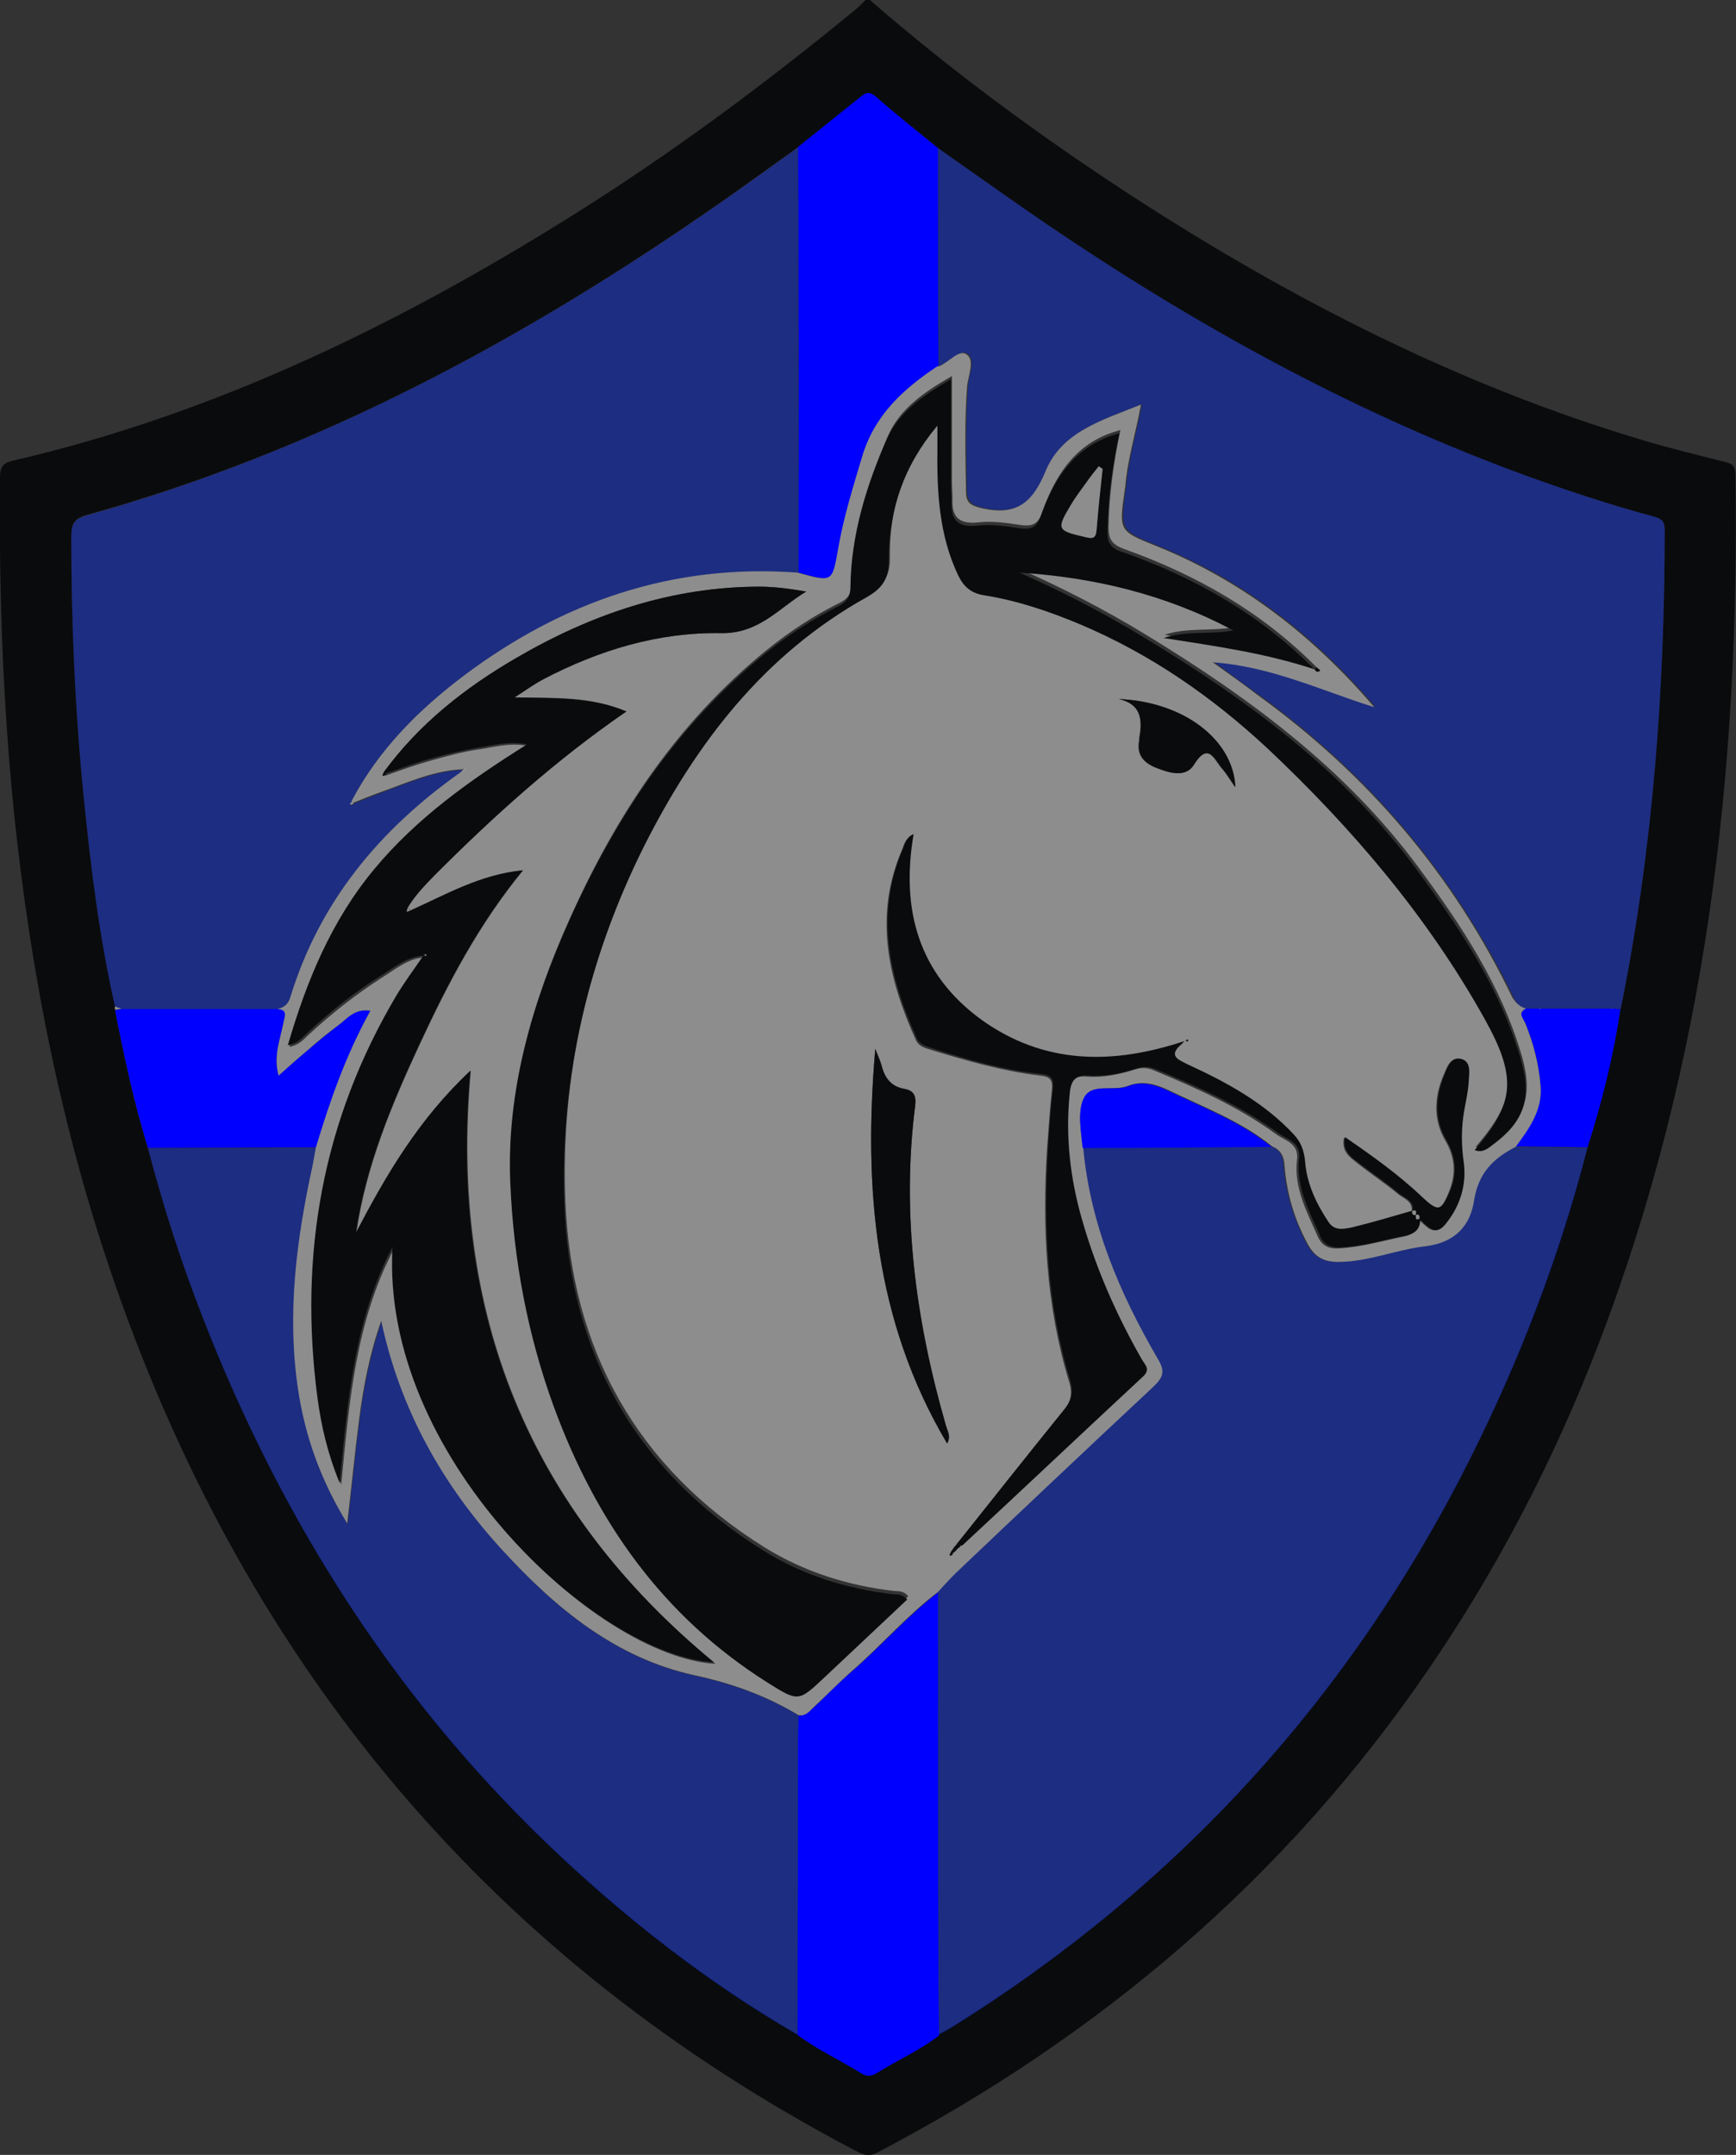 <!-- Generator: Adobe Illustrator 18.1.1, SVG Export Plug-In  -->
<svg version="1.1"
  xmlns="http://www.w3.org/2000/svg" xmlns:xlink="http://www.w3.org/1999/xlink" xmlns:a="http://ns.adobe.com/AdobeSVGViewerExtensions/3.0/"
  x="0px" y="0px" width="321.5px" height="398.9px" viewBox="0 0 321.5 398.9" enable-background="new 0 0 321.5 398.9"
  xml:space="preserve">
  <rect x="0" y="0" width="321.5" height="398.9" fill="#333333" stroke="none"/>
  <defs>
  </defs>
  <g id="uoRxOJ.tif_2_">
    <g>
      <path fill="#0A0B0C" d="M161.1,0c15.1,13.1,31.1,24.9,47.8,35.8c29.8,19.4,61.2,35.5,95.4,45.7c5,1.5,10,2.7,15.1,4
        c1.3,0.3,2,0.7,2,2.4c0.8,54.9-5.4,108.8-25.2,160.5c-8.2,21.4-18.6,41.5-31.5,60.4c-26.4,38.7-61,68.1-102.3,89.7
        c-1.8,0.9-2.8,0.2-4.2-0.5C91.3,362.9,46.2,309.1,21.4,238c-9.9-28.4-15.7-57.6-18.8-87.5C0.5,129.9-0.2,109.2,0,88.4
        c0-1.9,0.5-2.7,2.3-3.1c37.2-8.6,71-25,103.2-45.1c18.6-11.6,36.1-24.6,52.9-38.4c0.7-0.6,1.3-1.2,1.9-1.8
        C160.6,0,160.9,0,161.1,0z M21.3,187c1.7,8.6,3.5,17.2,6.1,25.5c2.4,9.2,5.2,18.2,8.5,27c14.4,38.7,35.6,73.1,65.5,101.8
        c14.1,13.5,29.4,25.5,46.3,35.3c3.6,2.7,7.8,4.6,11.6,7c0.9,0.6,1.8,0.6,2.8,0c3.8-2.4,8-4.2,11.6-7c0.9-0.5,1.8-0.9,2.6-1.4
        c41.8-26,73.8-61.1,95.9-105.1c9.3-18.5,16.6-37.7,21.8-57.7c2.6-8.4,4.7-16.9,6.1-25.6c0-0.1,0.1-0.2,0.1-0.3
        c5.9-29.2,8.1-58.8,8.1-88.5c0-1.6-0.7-2-2.1-2.4c-4.1-1.1-8.1-2.3-12.1-3.6c-38.7-12.5-73.8-31.9-106.9-55.1
        c-4.5-3.2-9-6.3-13.5-9.5c-3.9-3.2-7.9-6.3-11.8-9.6c-1-0.9-1.7-0.5-2.6,0.2c-3.8,3.1-7.7,6.2-11.6,9.3c-4.9,3.5-9.7,7-14.6,10.4
        C97.1,62.8,58.7,83.5,16.1,95.3c-2.5,0.7-2.9,1.8-2.9,4.1c0,16.1,0.7,32.1,2.3,48.1c1.3,13,2.9,26,5.8,38.8
        C21.2,186.6,21.2,186.8,21.3,187z"/>
        <path opacity="0.43" fill="#0027E8" d="M21.3,186.4c-2.9-12.8-4.5-25.8-5.8-38.8c-1.6-16-2.3-32.1-2.3-48.1c0-2.3,0.4-3.4,2.9-4.1
          c42.6-11.9,80.9-32.5,117.1-57.7c4.9-3.4,9.7-6.9,14.6-10.4c0,26.3,0,52.5,0.1,78.8c-23.1-1.7-43.5,5.3-61.7,19
          c-8.5,6.3-15.9,13.7-20.9,23.3c-0.1,0.1-0.4,0.4-0.4,0.4c0.3,0.4,0.5,0.2,0.7-0.1c1.6-0.6,3.3-1.3,4.9-1.9c5-1.8,10-4.1,15.5-4.3
          l0,0c-0.2,0.2-0.4,0.5-0.7,0.7c-14.8,10.5-25.9,23.8-31.3,41.4c-0.4,1.4-1.2,1.9-2.4,2.3c-9.7,0-19.3,0-29,0
          C22.1,186.6,21.7,186.5,21.3,186.4z"/>
          <path opacity="0.43" fill="#0027E8" d="M294,212.5c-5.1,20-12.5,39.2-21.8,57.7c-22.1,44-54.1,79-95.9,105.1
            c-0.8,0.5-1.7,1-2.6,1.4c0-3.4-0.1-6.9-0.1-10.3c0-23.9,0-47.8-0.1-71.7c1.1-1.1,2.1-2.3,3.2-3.4c12.2-11.6,24.4-23.1,36.7-34.6
            c1.9-1.7,2.2-2.8,0.8-5.2c-7.1-12.1-12.5-24.9-13.8-39.1c11.7-0.1,23.3-0.1,35-0.2c1.6,0.6,2.2,1.8,2.3,3.6
            c0.4,5.1,1.9,9.9,4.3,14.5c1.3,2.3,3,3.3,5.6,3.3c5.6,0,10.8-2.3,16.2-2.9c5.7-0.7,8.3-4,9-8.5c0.8-5.1,3.6-7.8,7.7-9.9
            C285.1,212.4,289.6,212.4,294,212.5z"/>
            <path opacity="0.43" fill="#0027E8" d="M173.7,27.4c4.5,3.2,9,6.3,13.5,9.5c33.1,23.2,68.3,42.6,106.9,55.1c4,1.3,8,2.5,12.1,3.6
              c1.4,0.4,2.1,0.8,2.1,2.4c0,29.8-2.2,59.3-8.1,88.5c0,0.1-0.1,0.2-0.1,0.3c-0.5,0-1-0.1-1.6-0.1l0-0.2l-0.1,0.2
              c-4.4,0-8.8,0-13.1,0l-0.1-0.2l-0.1,0.2c-0.8,0-1.7,0-2.5,0c-1.1-0.3-1.8-1-2.3-2.1c-10.9-22.6-26.7-41.2-47-55.9
              c-2.7-1.9-5.4-3.9-8.5-6.2c11,0.8,20.2,5.3,29.9,8.3c-11.2-13.1-24.3-23.4-40.3-29.8c-6.9-2.8-6.9-2.8-5.9-10.4
              c0-0.2,0.1-0.4,0.1-0.7c0.4-4.9,1.9-9.7,2.9-15.1c-7.2,2.9-14.7,5-17.7,12.4c-2.4,5.8-5.4,8.2-11.7,6.8c-2-0.5-2.9-1-3-3
              c-0.1-6.5-0.3-13.1,0.2-19.6c0.1-2,1.5-4.8-0.1-5.9c-1.4-1-3.3,1.5-5.1,2.2c-0.1,0-0.2,0-0.3,0C173.7,54.4,173.7,40.9,173.7,27.4z
              "/>
              <path opacity="0.43" fill="#0027E8" d="M147.7,376.7c-16.9-9.8-32.2-21.8-46.3-35.3c-29.9-28.7-51.1-63.1-65.5-101.8
                c-3.3-8.9-6.1-17.9-8.5-27c10.4,0,20.8-0.1,31.2-0.1c-0.2,1.1-0.4,2.2-0.6,3.3c-3,13.7-4.8,27.5-2.7,41.5
                c1.3,8.7,4.1,16.9,9.1,24.8c0.8-6.8,1.4-13,2.2-19.2c0.8-6.2,2-12.3,4.1-18.3c3.5,16.3,11.3,30.2,22.4,42.4
                c9.8,10.8,21,20,35.6,23.2c6.9,1.5,13.3,3.8,19.3,7.4c0,2.4-0.1,4.9-0.1,7.3C147.8,342.1,147.7,359.4,147.7,376.7z"/>
                <path fill="#0000FF" d="M147.7,376.7c0-17.3,0.1-34.5,0.1-51.8c0-2.4,0-4.9,0.1-7.3c1.3,0.1,2-0.8,2.8-1.5
                  c2.4-2.3,4.7-4.7,7.2-6.8c5.4-4.7,10.1-10.1,15.8-14.5c0,23.9,0,47.8,0.1,71.7c0,3.4,0.1,6.9,0.1,10.3c-3.6,2.8-7.8,4.6-11.6,7
                  c-1,0.6-1.9,0.6-2.8,0C155.5,381.3,151.3,379.4,147.7,376.7z"/>
                  <path fill="#0000FF" d="M173.7,27.4c0,13.5,0,27,0.1,40.4c-6.3,4.1-11.6,9-13.9,16.6c-1.8,5.7-3.5,11.4-4.5,17.3
                    c-1,6.1-1,6.1-7.5,4.3c0-26.3,0-52.5-0.1-78.8c3.9-3.1,7.7-6.2,11.6-9.3c0.9-0.7,1.5-1,2.6-0.2C165.8,21.1,169.8,24.2,173.7,27.4z
                    "/>
                    <path fill="#0000FF" d="M58.6,212.4c-10.4,0-20.8,0.1-31.2,0.1c-2.6-8.4-4.4-16.9-6.1-25.5c0.4-0.1,0.8-0.2,1.1-0.2
                      c9.7,0,19.3,0,29,0c2.1,0.1,1.3,1.4,1.1,2.5c-0.6,3.1-1.9,6.2-0.9,9.8c2-1.8,3.8-3.3,5.5-4.8c1.8-1.5,3.6-3,5.4-4.4
                      c1.7-1.2,3.1-3.3,6.1-2.8C64.1,195.4,61.2,203.9,58.6,212.4z"/>
                      <path fill="#0000FF" d="M282.6,186.7c0.8,0,1.7,0,2.5,0c0,0,0.2,0,0.2,0c4.4,0,8.8,0,13.1,0c0,0,0.1,0,0.1,0c0.5,0,1,0.1,1.6,0.1
                        c-1.3,8.7-3.4,17.2-6.1,25.6c-4.4-0.1-8.9-0.1-13.3-0.2c2.5-3.3,5-6.8,4.6-11.3c-0.3-4-1.3-7.8-2.8-11.5
                        C282.2,188.7,280.9,187.6,282.6,186.7z"/>
                        <path fill="#8D8D8D" d="M22.5,186.7c-0.4,0.1-0.8,0.2-1.1,0.2c-0.2-0.2-0.2-0.4,0-0.6C21.7,186.5,22.1,186.6,22.5,186.7z"/>
                        <path fill="#8D8D8D" d="M282.6,186.7c-1.7,0.8-0.4,1.9-0.1,2.8c1.5,3.7,2.5,7.6,2.8,11.5c0.4,4.5-2.1,7.9-4.6,11.3
                          c-4.1,2.1-6.9,4.8-7.7,9.9c-0.7,4.6-3.4,7.8-9,8.5c-5.4,0.6-10.6,2.9-16.2,2.9c-2.6,0-4.3-0.9-5.6-3.3c-2.5-4.6-3.9-9.4-4.3-14.5
                          c-0.1-1.8-0.7-2.9-2.3-3.6c-5.8-4.7-12.8-7.3-19.4-10.5c-2.4-1.1-4.7-1.7-7.3-0.7c-2.7,1.1-6.7-0.6-8.1,2.2
                          c-1.3,2.6-0.6,6.1-0.2,9.2c1.3,14.2,6.7,26.9,13.8,39.1c1.4,2.3,1.1,3.4-0.8,5.2c-12.3,11.5-24.5,23-36.7,34.6
                          c-1.1,1.1-2.1,2.2-3.2,3.4c-5.7,4.3-10.4,9.8-15.8,14.5c-2.5,2.2-4.8,4.6-7.2,6.8c-0.8,0.8-1.5,1.7-2.8,1.5
                          c-6-3.6-12.3-5.9-19.3-7.4c-14.6-3.2-25.7-12.4-35.6-23.2c-11.1-12.1-18.9-26-22.4-42.4c-2.1,5.9-3.3,12.1-4.1,18.3
                          c-0.8,6.2-1.4,12.4-2.2,19.2c-4.9-8-7.8-16.1-9.1-24.8c-2.1-14-0.3-27.8,2.7-41.5c0.2-1.1,0.4-2.2,0.6-3.3
                          c2.6-8.6,5.5-17,10.1-25.3c-3-0.5-4.4,1.6-6.1,2.8c-1.9,1.4-3.7,2.9-5.4,4.4c-1.8,1.5-3.5,3-5.5,4.8c-1-3.6,0.3-6.7,0.9-9.8
                          c0.2-1.1,0.9-2.4-1.1-2.5c1.2-0.3,2-0.9,2.4-2.3c5.4-17.6,16.5-30.9,31.3-41.4c0.3-0.2,0.5-0.5,0.7-0.7c0.1,0,0.2-0.1,0.2-0.1
                          c0,0,0-0.1,0-0.2c-0.1,0.1-0.1,0.2-0.2,0.3c-5.5,0.2-10.4,2.5-15.5,4.3c-1.7,0.6-3.3,1.3-4.9,1.9c-0.1-0.1-0.2-0.2-0.3-0.3
                          c5-9.5,12.4-16.9,20.9-23.3c18.3-13.7,38.7-20.7,61.7-19c6.5,1.8,6.4,1.8,7.5-4.3c1-5.9,2.8-11.6,4.5-17.3
                          c2.3-7.6,7.6-12.4,13.9-16.6c0.1,0,0.2,0,0.3,0c1.8-0.7,3.7-3.2,5.1-2.2c1.6,1.1,0.3,3.9,0.1,5.9c-0.5,6.5-0.3,13.1-0.2,19.6
                          c0,2,0.9,2.5,3,3c6.3,1.4,9.3-1,11.7-6.8c3-7.4,10.5-9.5,17.7-12.4c-1,5.4-2.5,10.2-2.9,15.1c0,0.2-0.1,0.4-0.1,0.7
                          c-1.1,7.6-1.1,7.6,5.9,10.4c15.9,6.4,29.1,16.7,40.3,29.8c-9.7-3-18.9-7.5-29.9-8.3c3.2,2.3,5.9,4.2,8.5,6.2
                          c20.3,14.7,36.1,33.2,47,55.9C280.8,185.7,281.5,186.4,282.6,186.7z M176.1,287.2c-0.1,0.2-0.3,0.7-0.3,0.7
                          c0.4,0.2,0.5-0.1,0.6-0.4c0.2-0.2,0.5-0.4,0.7-0.6c0.2-0.2,0.5-0.4,0.7-0.6c11.2-10.4,22.3-20.9,33.5-31.3
                          c1.4-1.3,0.3-2.2-0.2-3.1c-4.6-8.2-8.5-16.8-11.1-25.9c-2.1-7.6-3.1-15.4-2.3-23.3c0.2-2.2,0.9-3.7,3.6-3.4c3,0.2,6-0.4,8.8-1.3
                          c1.2-0.4,2.3-0.4,3.5,0.1c8,3.3,15.8,6.8,22.8,11.9c1.5,1.1,4.2,1.6,3.8,4.7c-0.6,5.1,1.8,9.6,3.8,14.1c0.8,1.8,2,2.4,3.9,2.3
                          c4.1-0.2,8.1-1.4,12.1-2.2c1.9-0.4,2.7-1.4,2.6-3.2c1.5,1.1,2.8,3.4,4.9,1c2.6-3.3,3.9-7.1,3.4-11.3c-0.4-3.3-0.4-6.6,0.1-9.9
                          c0.3-1.7,0.7-3.5,0.8-5.2c0.1-1.6,0.5-3.8-1.5-4.2c-1.8-0.4-2.4,1.6-3,3c-1.7,4.1-1.9,8.2,0.4,12.1c1.8,3.1,2,6.2,0.6,9.5
                          c-1.5,3.7-2.2,3.7-5.1,1c-4.4-4.1-9.2-7.6-14.3-11.1c-0.5,2.4,0.9,3.5,2.2,4.5c2.6,2.1,5.4,3.9,7.9,6c1,0.8,2.8,1.3,2.4,3.3
                          c-3.7,1-7.4,2.2-11.2,3.1c-1.4,0.4-3.2,0.7-4.3-0.9c-2.3-3.4-4.1-7.3-4.4-11.3c-0.2-2.2-0.8-3.6-2.1-5
                          c-5.5-5.9-12.4-9.6-19.5-12.9c-2.3-1-4.1-1.7-0.7-4.4c-13.5,4.5-26.1,4.3-37.6-3.9c-11.7-8.4-15.1-20.3-12.6-34.4
                          c-1.4,0.6-1.6,1.7-1.9,2.5c-5.3,12.2-2.7,23.8,2.5,35.3c0.6,1.3,1.8,1.5,3,1.9c6.6,2,13.2,3.9,20,4.7c1.9,0.2,2.4,0.8,2.2,2.7
                          c-0.4,3.6-0.6,7.3-0.9,10.9c-0.9,14.6-0.2,29,4.1,43.1c0.7,2.2,0.3,3.7-1.1,5.4c-6.7,8.3-13.3,16.6-19.9,24.9
                          c-0.2,0.2-0.4,0.4-0.6,0.7C176.5,286.7,176.3,287,176.1,287.2z M76.1,168.5c-0.2-0.2-0.4-0.4-0.6-0.5c1.4-2.3,3.3-4.2,5.1-6.1
                          c10.9-10.9,22.3-21.2,35.4-30.2c-6.5-2.8-13.1-2.5-20.7-2.6c2.3-1.5,3.7-2.5,5.2-3.3c10.4-5.4,21.4-8.8,33.1-8.6
                          c7,0.1,10.7-4.7,15.7-7.7c-3-0.5-5.8-0.9-8.7-0.9c-16.3,0.1-31.1,5.1-45,13.2c-9.4,5.5-17.9,12.2-24.5,21.1
                          c-0.1,0.2-0.2,0.5-0.3,0.7c0.3,0,0.5-0.1,0.8-0.1c2.8-1,5.6-2,8.5-2.8c2.9-0.8,5.8-1.6,8.7-2c2.8-0.4,5.6-1.3,9.1-0.6
                          c-10.7,6.7-20.5,13.7-28.3,23.1c-7.9,9.5-12.5,20.6-16,32.6c1.9-0.4,2.6-1.4,3.5-2.2c4.3-4,8.9-7.6,13.9-10.8
                          c2.4-1.5,4.6-3.4,7.7-3.6l0,0c-1.7,2.5-3.5,4.8-5,7.4c-13.7,23.1-18.1,48-14.6,74.5c0.7,5.1,1.7,10.1,4.1,15.7
                          c1.5-15.6,2.7-30.3,9.8-43.7c-2.3,38.4,37.4,75.6,59.5,76.9C98,279.5,83.2,243.2,87.2,198.2c-9.6,9-15.6,19.3-21.2,30
                          c1.8-12.4,6.6-23.8,11.8-35c5.2-11.2,10.9-22.1,19.1-32.1C88.9,161.9,82.6,165.6,76.1,168.5z M243.5,123.9c0.2,0.5,0.6,0.6,1,0.2
                          c-0.2-0.2-0.5-0.4-0.7-0.6c-10.1-10.2-22.2-17.1-35.7-21.9c-2.1-0.8-2.8-1.7-2.8-4c0.1-6,0.9-11.8,2.2-18
                          c-0.9,0.3-1.4,0.4-1.9,0.6c-6.9,2.5-10.3,8.2-12.6,14.6c-0.7,2.1-1.7,2.7-3.9,2.4c-2.6-0.4-5.3-0.8-7.9-0.5
                          c-3.7,0.4-5-1.1-4.8-4.5c0-1-0.1-2-0.1-3c0-6.4,0-12.8,0-19.6c-5,2.9-9.7,6-11.9,11.2c-3.8,8.7-6.7,17.6-6.7,27.2
                          c0,1.8-0.6,2.8-2.2,3.6c-4.9,2.4-9.4,5.4-13.6,8.8c-16.5,13.4-27.8,30.5-36.4,49.7c-6.9,15.3-11.5,31.2-10.8,48.2
                          c0.6,14.3,3.2,28.2,8.1,41.6c7.7,21.2,20.2,38.9,39.6,51c5.7,3.6,5.7,3.5,10.6-1.1c5.1-4.8,10.1-9.5,15.2-14.3
                          c-0.9-1.1-1.8-0.9-2.7-1c-8.5-1-16.5-3.5-23.8-8c-23.8-14.8-35.9-36.7-37-64.3c-0.9-23.2,4.3-45.4,14.8-66.2
                          c9.6-19,22.2-35.6,41.3-46.1c3-1.7,4.1-3.4,4-6.9c-0.1-9,2.6-17.3,9-24.8c0,1.8,0,3,0,4.2c0,8,0.3,16,3.8,23.4
                          c1,2.2,2.3,3.4,4.9,3.8c6.1,1,12,3,17.8,5.4c13,5.5,24.5,13.4,34.7,23c15.8,14.8,29.6,31.2,40.2,50.1c6,10.8,5.5,15.6-1.9,24.2
                          c1.2,0.5,2.2-0.1,3.1-0.8c5.8-4.3,7.6-8.4,5.5-15.8c-3.8-13.2-11.3-24.5-19.4-35.4c-13.5-18.2-31.5-31.4-50.6-43
                          c-7.4-4.5-15-8.4-22.9-11.9c13.9,0.9,27.2,4.1,39.6,10.7c-4.3,0.8-8.7,0-12.9,1.4C225,119.5,234.4,120.9,243.5,123.9z
                          M175.4,267.2c0.8-1.3,0.1-2.2-0.2-3.3c-5.6-19.4-8.3-39.2-5.7-59.4c0.2-1.9-0.4-2.7-2.1-3c-2.4-0.4-3.6-1.9-4.1-4.2
                          c-0.3-1.1-0.8-2.1-1.2-3.2C159.9,219.8,161.9,244.5,175.4,267.2z M207.2,129.4c4,0.9,4.4,3.6,3.8,6.9c-0.1,0.3,0,0.7-0.1,1
                          c-0.4,2.5,0.9,3.9,3.1,4.8c2.5,1,5.5,1.9,7-0.5c2.8-4.4,3.8-1,5.3,0.7c0.9,1,1.5,2.1,2.4,3.4C228.3,136.9,219.2,129.9,207.2,129.4
                          z M219.9,192.4c-0.1,0.1-0.2,0.1-0.3,0.2c0.1,0.1,0.1,0.2,0.2,0.2c0.1,0,0.2-0.1,0.2-0.2C220,192.6,220,192.5,219.9,192.4z"/>
                          <path fill="#8D8D8D" d="M65.5,148.7c-0.2,0.2-0.5,0.4-0.7,0.1c0,0,0.2-0.3,0.4-0.4C65.3,148.4,65.4,148.5,65.5,148.7z"/>
                          <path fill="#0000FF" d="M200.5,212.5c-0.3-3.1-1-6.6,0.2-9.2c1.4-2.9,5.4-1.2,8.1-2.2c2.5-1,4.9-0.4,7.3,0.7
                            c6.6,3.2,13.6,5.8,19.4,10.5C223.8,212.4,212.1,212.5,200.5,212.5z"/>
                            <polygon fill="#8D8D8D" points="298.5,186.8 298.4,186.8 298.5,186.6 		"/>
                            <polygon fill="#8D8D8D" points="285.3,186.8 285.1,186.8 285.2,186.6 		"/>
                            <path fill="#0A0B0C" d="M243.5,123.9c-9.1-3-18.5-4.3-28-5.8c4.2-1.4,8.6-0.6,12.9-1.4c-12.4-6.6-25.6-9.8-39.6-10.7
                              c7.9,3.5,15.5,7.4,22.9,11.9c19.2,11.6,37.1,24.7,50.6,43c8,10.9,15.6,22.1,19.4,35.4c2.1,7.4,0.3,11.6-5.5,15.8
                              c-0.9,0.7-1.8,1.3-3.1,0.8c7.4-8.6,7.9-13.4,1.9-24.2c-10.6-19-24.5-35.3-40.2-50.1c-10.3-9.6-21.7-17.5-34.7-23
                              c-5.7-2.4-11.6-4.4-17.8-5.4c-2.6-0.4-3.9-1.7-4.9-3.8c-3.5-7.4-3.9-15.4-3.8-23.4c0-1.2,0-2.4,0-4.2c-6.3,7.5-9,15.7-9,24.8
                              c0,3.5-1.1,5.2-4,6.9c-19.1,10.6-31.7,27.1-41.3,46.1c-10.4,20.8-15.6,43-14.8,66.2c1,27.6,13.1,49.5,37,64.3
                              c7.2,4.5,15.3,7,23.8,8c0.8,0.1,1.8-0.1,2.7,1c-5,4.7-10.1,9.5-15.2,14.3c-4.9,4.6-4.9,4.7-10.6,1.1c-19.4-12.2-31.8-29.8-39.6-51
                              c-4.9-13.4-7.5-27.3-8.1-41.6c-0.7-17,4-32.9,10.8-48.2c8.6-19.2,19.9-36.3,36.4-49.7c4.2-3.4,8.8-6.4,13.6-8.8
                              c1.6-0.8,2.2-1.8,2.2-3.6c0.1-9.6,3-18.6,6.7-27.2c2.3-5.3,7-8.3,11.9-11.2c0,6.8,0,13.2,0,19.6c0,1,0.1,2,0.1,3
                              c-0.1,3.4,1.1,4.9,4.8,4.5c2.6-0.3,5.3,0.1,7.9,0.5c2.2,0.3,3.2-0.3,3.9-2.4c2.3-6.4,5.7-12,12.6-14.6c0.5-0.2,1-0.3,1.9-0.6
                              c-1.3,6.1-2.1,12-2.2,18c-0.1,2.3,0.6,3.3,2.8,4c13.4,4.7,25.6,11.6,35.7,21.9C243.7,123.7,243.6,123.8,243.5,123.9z M204.2,86.8
                              c-0.2-0.2-0.5-0.3-0.7-0.5c-0.6,0.8-1.2,1.5-1.8,2.3c-1.2,1.6-2.4,3.2-3.4,4.9c-2.7,4.5-2.6,4.8,2.6,5.9c1.6,0.4,2.1,0.2,2.2-1.5
                              C203.3,94.2,203.8,90.5,204.2,86.8z"/>
                              <path fill="#0A0B0C" d="M71.1,142.9c6.5-8.9,15-15.6,24.5-21.1c13.9-8.1,28.8-13.2,45-13.2c2.9,0,5.7,0.4,8.7,0.9
                                c-5,3-8.7,7.8-15.7,7.7c-11.7-0.2-22.7,3.1-33.1,8.6c-1.5,0.8-2.9,1.8-5.2,3.3c7.6,0.2,14.2-0.1,20.7,2.6
                                c-13.1,9-24.5,19.3-35.4,30.2c-1.9,1.9-3.7,3.8-5.1,6.1c-0.1,0.3-0.1,0.5-0.2,0.8c0.3-0.1,0.5-0.2,0.8-0.3
                                c6.5-2.9,12.8-6.6,20.7-7.4c-8.2,10-13.9,20.9-19.1,32.1c-5.2,11.2-10,22.6-11.8,35c5.6-10.7,11.6-21,21.2-30
                                c-4.1,45,10.8,81.2,45.1,109.5c-22.1-1.3-61.8-38.5-59.5-76.9c-7,13.3-8.3,28-9.8,43.7c-2.3-5.6-3.4-10.6-4.1-15.7
                                c-3.5-26.5,0.9-51.4,14.6-74.5c1.5-2.5,3.3-4.9,5-7.4c0.2-0.1,0.7,0,0.2-0.4c-0.1,0.1-0.1,0.3-0.2,0.4c-3,0.2-5.3,2.1-7.7,3.6
                                c-5,3.1-9.6,6.8-13.9,10.8c-0.9,0.8-1.6,1.8-3.5,2.2c3.5-12,8.1-23.1,16-32.6c7.8-9.4,17.6-16.4,28.3-23.1
                                c-3.4-0.7-6.3,0.2-9.1,0.6c-2.9,0.5-5.8,1.2-8.7,2c-2.9,0.8-5.7,1.9-8.5,2.8C71.4,143.3,71.3,143.1,71.1,142.9z"/>
                                <path fill="#0A0B0C" d="M177.2,285.8c6.6-8.3,13.2-16.6,19.9-24.9c1.4-1.7,1.7-3.1,1.1-5.4c-4.3-14.1-5-28.5-4.1-43.1
                                  c0.2-3.6,0.5-7.3,0.9-10.9c0.2-1.8-0.3-2.5-2.2-2.7c-6.8-0.7-13.5-2.6-20-4.7c-1.1-0.4-2.4-0.6-3-1.9c-5.2-11.4-7.8-23.1-2.5-35.3
                                  c0.4-0.9,0.5-1.9,1.9-2.5c-2.4,14,0.9,25.9,12.6,34.4c11.5,8.2,24.1,8.4,37.6,3.9c-3.3,2.7-1.5,3.3,0.7,4.4
                                  c7.2,3.3,14.1,7.1,19.5,12.9c1.3,1.4,1.9,2.9,2.1,5c0.3,4.1,2.1,7.9,4.4,11.3c1.1,1.6,2.8,1.2,4.3,0.9c3.7-0.9,7.4-2,11.2-3.1l0,0
                                  c0,0.5,0.1,0.8,0.7,0.7l0,0c0,0.5-0.1,1.1,0.7,0.7l0,0c0.1,1.8-0.7,2.8-2.6,3.2c-4,0.8-7.9,2-12.1,2.2c-1.9,0.1-3.2-0.5-3.9-2.3
                                  c-2-4.5-4.4-9-3.8-14.1c0.4-3.1-2.3-3.6-3.8-4.7c-7-5.1-14.8-8.6-22.8-11.9c-1.2-0.5-2.3-0.5-3.5-0.1c-2.9,0.9-5.8,1.5-8.8,1.3
                                  c-2.8-0.2-3.4,1.2-3.6,3.4c-0.8,7.9,0.1,15.7,2.3,23.3c2.6,9.1,6.4,17.7,11.1,25.9c0.6,1,1.6,1.8,0.2,3.1
                                  c-11.2,10.4-22.3,20.9-33.5,31.3C177.7,286.1,177.4,285.9,177.2,285.8z"/>
                                  <path fill="#0A0B0C" d="M175.4,267.2c-13.5-22.8-15.5-47.5-13.3-73c0.4,1.1,0.9,2.1,1.2,3.2c0.6,2.2,1.8,3.7,4.1,4.2
                                    c1.7,0.3,2.3,1.1,2.1,3c-2.6,20.2,0.1,40,5.7,59.4C175.5,265,176.1,265.9,175.4,267.2z"/>
                                    <path fill="#0A0B0C" d="M261.6,224.3c0.5-2-1.4-2.5-2.4-3.3c-2.5-2.1-5.3-4-7.9-6c-1.3-1-2.7-2.1-2.2-4.5c5.1,3.5,10,7,14.3,11.1
                                      c2.9,2.7,3.5,2.7,5.1-1c1.4-3.3,1.2-6.4-0.6-9.5c-2.3-3.9-2.1-8-0.4-12.1c0.6-1.4,1.2-3.4,3-3c2,0.4,1.6,2.6,1.5,4.2
                                      c-0.1,1.8-0.5,3.5-0.8,5.2c-0.6,3.3-0.6,6.5-0.1,9.9c0.5,4.1-0.7,8-3.4,11.3c-2,2.5-3.4,0.2-4.9-1l0,0c0-0.5,0-0.9-0.7-0.7l0,0
                                      C262.4,224.3,262.4,223.8,261.6,224.3L261.6,224.3z"/>
                                      <path fill="#0A0B0C" d="M207.2,129.4c12,0.5,21.2,7.5,21.6,16.3c-0.9-1.3-1.6-2.4-2.4-3.4c-1.5-1.7-2.6-5.1-5.3-0.7
                                        c-1.5,2.4-4.5,1.5-7,0.5c-2.2-0.9-3.5-2.3-3.1-4.8c0.1-0.3,0-0.7,0.1-1C211.6,133,211.2,130.3,207.2,129.4z"/>
                                        <path fill="#0A0B0C" d="M243.8,123.5c0.2,0.2,0.5,0.4,0.7,0.6c-0.4,0.4-0.8,0.3-1-0.2C243.6,123.8,243.7,123.7,243.8,123.5z"/>
                                        <path fill="#FDFDFD" d="M85.9,142.4c0.1-0.1,0.1-0.2,0.2-0.3c0,0.1,0,0.1,0,0.2C86,142.3,85.9,142.3,85.9,142.4
                                          C85.9,142.4,85.9,142.4,85.9,142.4z"/>
                                          <path fill="#0A0B0C" d="M176.7,286.4c0.2-0.2,0.4-0.4,0.6-0.7c0.2,0.2,0.4,0.3,0.6,0.5c-0.2,0.2-0.5,0.4-0.7,0.6
                                            C177,286.8,176.8,286.6,176.7,286.4z"/>
                                            <path fill="#0A0B0C" d="M71.6,143.5c-0.3,0-0.5,0.1-0.8,0.1c0.1-0.2,0.2-0.5,0.3-0.7C71.3,143.1,71.4,143.3,71.6,143.5z"/>
                                            <path fill="#0A0B0C" d="M176.5,287.5c-0.1,0.3-0.3,0.6-0.6,0.4c0,0,0.2-0.4,0.3-0.7C176.2,287.3,176.4,287.4,176.5,287.5z"/>
                                            <path fill="#0A0B0C" d="M219.9,192.4c0.1,0.1,0.1,0.2,0.2,0.2c-0.1,0.1-0.2,0.2-0.2,0.2c-0.1,0-0.1-0.1-0.2-0.2
                                              C219.7,192.6,219.8,192.5,219.9,192.4z"/>
                                              <path fill="#0A0B0C" d="M177.2,286.9c-0.2,0.2-0.5,0.4-0.7,0.6c-0.1-0.1-0.2-0.2-0.3-0.3c0.2-0.3,0.4-0.5,0.5-0.8
                                                C176.8,286.6,177,286.8,177.2,286.9z"/>
                                                <path fill="#8D8D8D" d="M204.2,86.8c-0.4,3.7-0.8,7.4-1.1,11.1c-0.1,1.8-0.7,1.9-2.2,1.5c-5.1-1.2-5.3-1.4-2.6-5.9
                                                  c1-1.7,2.3-3.3,3.4-4.9c0.6-0.8,1.2-1.6,1.8-2.3C203.7,86.5,203.9,86.6,204.2,86.8z"/>
                                                  <path fill="#8D8D8D" d="M76.1,168.5c-0.3,0.1-0.5,0.2-0.8,0.3c0.1-0.3,0.1-0.5,0.2-0.8C75.7,168.2,75.9,168.4,76.1,168.5z"/>
                                                  <path fill="#8D8D8D" d="M78.6,177c0.1-0.1,0.1-0.3,0.2-0.4C79.3,177,78.7,176.9,78.6,177L78.6,177z"/>
                                                  <path fill="#8D8D8D" d="M262.2,224.9c0.7-0.2,0.7,0.2,0.7,0.7C262.1,226,262.2,225.4,262.2,224.9z"/>
                                                  <path fill="#8D8D8D" d="M261.5,224.2c0.8-0.4,0.8,0.1,0.7,0.7C261.6,225,261.5,224.7,261.5,224.2z"/>
                                                </g>
                                              </g>
                                            </svg>
                                            
